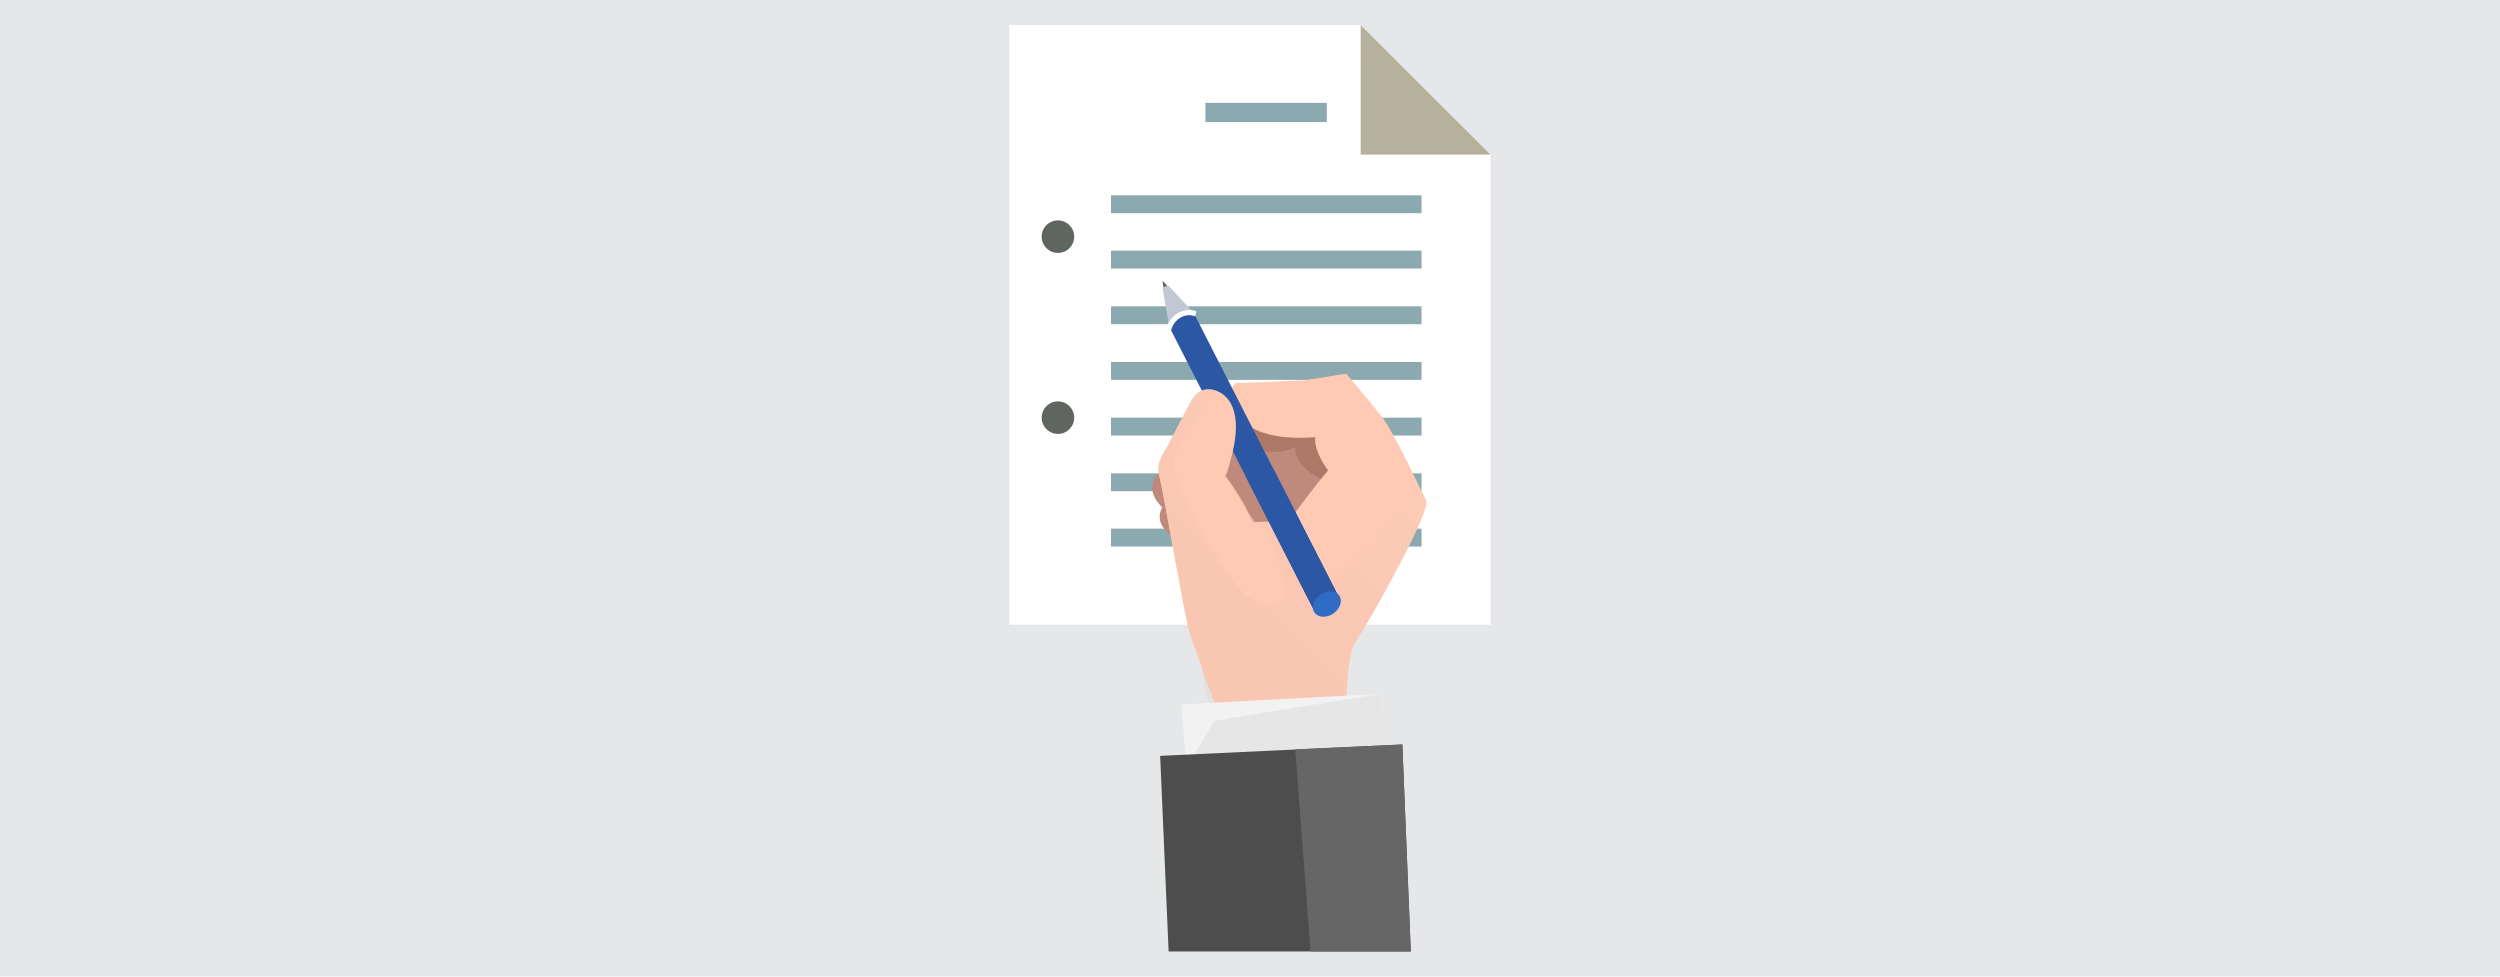 <?xml version="1.0" encoding="utf-8"?>
<!-- Generator: Adobe Illustrator 21.0.0, SVG Export Plug-In . SVG Version: 6.00 Build 0)  -->
<svg version="1.1" id="Layer_1" xmlns="http://www.w3.org/2000/svg" xmlns:xlink="http://www.w3.org/1999/xlink" x="0px" y="0px"
	 viewBox="0 0 768 300" style="enable-background:new 0 0 768 300;" xml:space="preserve">
<style type="text/css">
	.st0{fill:#E6E7E8;}
	.st1{fill:#242333;}
	.st2{fill:#FFB888;}
	.st3{fill:#150C0F;}
	.st4{fill:#FFC197;}
	.st5{fill:#E6E6FF;}
	.st6{fill:#335572;}
	.st7{fill:#1B1D23;}
	.st8{fill:#6A402E;}
	.st9{fill:#454563;}
	.st10{fill:#598253;}
	.st11{fill:#D3A192;}
	.st12{fill:#DDB2A2;}
	.st13{fill:#51915E;}
	.st14{fill:#5E8658;}
	.st15{fill:#364163;}
	.st16{fill:#202C52;}
	.st17{fill:#688D63;}
	.st18{fill:#121119;}
	.st19{fill:#FFE7D7;}
	.st20{fill:#7DAD86;}
	.st21{fill:#1D3322;}
	.st22{fill:#0C2412;}
	.st23{fill:#C18B87;}
	.st24{fill:#7D9E79;}
	.st25{fill:#35756C;}
	.st26{fill:#4B807A;}
	.st27{fill:#3A1A39;}
	.st28{fill:#F7CDAF;}
	.st29{fill:#BF8D84;}
	.st30{fill:#796F89;}
	.st31{fill:#100D14;}
	.st32{fill:#564966;}
	.st33{fill:#625475;}
	.st34{fill:#695C7C;}
	.st35{fill:#2B082A;}
	.st36{fill:#DCFFF3;}
	.st37{fill:#F4B990;}
	.st38{fill:#432342;}
	.st39{fill:#F3CFC1;}
	.st40{fill:#F7CAAB;}
	.st41{fill:#873A00;}
	.st42{fill:#D3F6EA;}
	.st43{fill:#6B5569;}
	.st44{fill:#745F72;}
	.st45{fill:#F2AD86;}
	.st46{fill:#918397;}
	.st47{fill:#C4F3E3;}
	.st48{fill:#7D697B;}
	.st49{fill:#837081;}
	.st50{fill:#6D566A;}
	.st51{fill:#927AA9;}
	.st52{fill:#E2F9F1;}
	.st53{fill:#5C3113;}
	.st54{enable-background:new    ;}
	.st55{fill:#54BDBF;}
	.st56{fill:#740B03;}
	.st57{fill:#94EDEA;}
	.st58{fill:#77D8D8;}
	.st59{fill:#68598E;}
	.st60{fill:#FFCBA1;}
	.st61{fill:#EABA24;}
	.st62{fill:#DEC3F4;}
	.st63{fill:#E8D5F7;}
	.st64{fill:#5E4E87;}
	.st65{fill:#F8F2FD;}
	.st66{fill:#25154A;}
	.st67{fill:#322355;}
	.st68{fill:#40355C;}
	.st69{fill:#756798;}
	.st70{fill:#7B6E9D;}
	.st71{fill:#428F65;}
	.st72{fill:#C0F0FF;}
	.st73{fill:#4B956C;}
	.st74{fill:#469168;}
	.st75{fill:#257749;}
	.st76{fill:#365042;}
	.st77{fill:#3D5648;}
	.st78{fill:#223F2F;}
	.st79{fill:#6AA785;}
	.st80{fill:#D9F6FF;}
	.st81{fill:#4A6254;}
	.st82{fill:#2F4B3C;}
	.st83{fill:#FFC6A9;}
	.st84{fill:#FFDBC9;}
	.st85{fill:#27362D;}
	.st86{fill:#100B0F;}
	.st87{fill:#FFD0B0;}
	.st88{fill:#5D6862;}
	.st89{fill:#C0EDED;}
	.st90{fill:#A0E4E4;}
	.st91{fill:#D7F7FF;}
	.st92{fill:#707BA1;}
	.st93{fill:#6A759D;}
	.st94{fill:#606C96;}
	.st95{fill:#7D87A9;}
	.st96{fill:#45455C;}
	.st97{fill:#3C4357;}
	.st98{fill:#47475D;}
	.st99{fill:#FFCEB5;}
	.st100{fill:#42495C;}
	.st101{fill:#FFDBC8;}
	.st102{fill:#636F99;}
	.st103{fill:#8D95B4;}
	.st104{fill:#CFE8E5;}
	.st105{fill:#F5F6F7;}
	.st106{fill:#FFBF94;}
	.st107{fill:#521C59;}
	.st108{fill:#DFB0A1;}
	.st109{fill:#D69985;}
	.st110{fill:#411249;}
	.st111{fill:#F2BF9C;}
	.st112{fill:#FFE394;}
	.st113{fill:#56205D;}
	.st114{fill:#683870;}
	.st115{fill:#F6D3BB;}
	.st116{fill:#A32914;}
	.st117{fill:#E6FFFC;}
	.st118{fill:#772F2F;}
	.st119{fill:#E8DFDF;}
	.st120{fill:#722828;}
	.st121{fill:#6C6F7A;}
	.st122{fill:#350000;}
	.st123{fill:#593126;}
	.st124{fill:#230000;}
	.st125{fill:#5D81A6;}
	.st126{fill:#34537C;}
	.st127{fill:#EFB68F;}
	.st128{fill:#2A4B6B;}
	.st129{fill:#C7D6E2;}
	.st130{fill:#F3F3F3;}
	.st131{fill:#99C9D6;}
	.st132{fill:#475B73;}
	.st133{fill:#32517A;}
	.st134{fill:#536D90;}
	.st135{fill:#526F9B;}
	.st136{fill:#0F0F11;}
	.st137{fill:#5C8D8B;}
	.st138{fill:#385473;}
	.st139{fill:#AFE3EF;}
	.st140{fill:#7D4534;}
	.st141{fill:#F2AF81;}
	.st142{fill:#BA3900;}
	.st143{fill:#3E5C82;}
	.st144{fill:#3D0606;}
	.st145{fill:#2D0000;}
	.st146{fill:#6A83A9;}
	.st147{fill:#101319;}
	.st148{fill:#151A21;}
	.st149{fill:#4B668A;}
	.st150{fill:#B0E3FF;}
	.st151{fill:#A50C00;}
	.st152{fill:#25601E;}
	.st153{fill:#245E1E;}
	.st154{fill:#C7EEFF;}
	.st155{fill:#F9B28F;}
	.st156{fill:#9FC3CF;}
	.st157{fill:#608F9E;}
	.st158{fill:#E9FFFD;}
	.st159{fill:#F8FFFF;}
	.st160{fill:#FFFFFF;}
	.st161{fill:#421000;}
	.st162{fill:#D1D7E5;}
	.st163{fill:#EAEDF4;}
	.st164{fill:#F3F6FF;}
	.st165{fill:#E2EDED;}
	.st166{fill:#232877;}
	.st167{fill:#E83A28;}
	.st168{fill:#FF7364;}
	.st169{fill:#DCF5F9;}
	.st170{fill:#FF5027;}
	.st171{fill:#232865;}
	.st172{fill:#7A4039;}
	.st173{fill:#232835;}
	.st174{fill:#141926;}
	.st175{fill:#263349;}
	.st176{fill:#30242E;}
	.st177{fill:#EAE4DF;}
	.st178{fill:#22474D;}
	.st179{fill:#316D63;}
	.st180{fill:#49737A;}
	.st181{fill:#151515;}
	.st182{fill:#E9B7A0;}
	.st183{fill:#FBCCBA;}
	.st184{fill:#2F353F;}
	.st185{fill:#290E3A;}
	.st186{fill:#4B3B54;}
	.st187{fill:#BAC6DB;}
	.st188{fill:#3E221A;}
	.st189{fill:#66668A;}
	.st190{fill:#000103;}
	.st191{fill:#3F3E83;}
	.st192{fill:#CED1E0;}
	.st193{fill:#DDDFEC;}
	.st194{fill:#540D0D;}
	.st195{fill:#3D3C82;}
	.st196{fill:#291B1D;}
	.st197{fill:#FFAF78;}
	.st198{fill:#FFDED4;}
	.st199{fill:#F4D2AB;}
	.st200{fill:#300600;}
	.st201{fill:#EFD7B9;}
	.st202{fill:#222327;}
	.st203{fill:#2E0000;}
	.st204{fill:#4F2C22;}
	.st205{fill:#3D0B0B;}
	.st206{fill:#440C0C;}
	.st207{fill:#425E4E;}
	.st208{fill:#EFE8DF;}
	.st209{fill:#3E3E3E;}
	.st210{fill:#05162D;}
	.st211{fill:#2A2A2C;}
	.st212{fill:#B6B19E;}
	.st213{fill:#8DA9B0;}
	.st214{fill:#5F665F;}
	.st215{fill:#BF897B;}
	.st216{fill:#AD7866;}
	.st217{fill:#FFCAB3;}
	.st218{fill:#2C57A5;}
	.st219{opacity:0.14;fill:url(#SVGID_1_);}
	.st220{opacity:0.5;}
	.st221{fill:url(#SVGID_2_);}
	.st222{fill:#306CC4;}
	.st223{fill:#5D5D5D;}
	.st224{fill:#C2C8D3;}
	.st225{opacity:0.3;fill:#C2C8D3;}
	.st226{fill:none;stroke:#FFFFFF;stroke-width:1.584;stroke-linecap:square;stroke-miterlimit:10;}
	.st227{fill:url(#SVGID_3_);}
	.st228{fill:#F2F2F2;}
	.st229{fill:#E6E6E6;}
	.st230{fill:#4D4D4D;}
	.st231{fill:#666666;}
</style>
<rect class="st0" width="768" height="300"/>
<g>
	<g>
		<g>
			<polygon class="st160" points="310.1,7.7 310.1,191.9 457.9,191.9 457.9,47.5 418,7.7 			"/>
			<polygon class="st212" points="457.9,47.5 418,7.7 418,47.5 			"/>
		</g>
		<rect x="370.3" y="31.6" class="st213" width="37.3" height="5.9"/>
		<rect x="341.3" y="60" class="st213" width="95.4" height="5.5"/>
		<rect x="341.3" y="77" class="st213" width="95.4" height="5.5"/>
		<rect x="341.3" y="94.1" class="st213" width="95.4" height="5.5"/>
		<rect x="341.3" y="111.2" class="st213" width="95.4" height="5.5"/>
		<rect x="341.3" y="128.3" class="st213" width="95.4" height="5.5"/>
		<rect x="341.3" y="145.4" class="st213" width="95.4" height="5.5"/>
		<rect x="341.3" y="162.4" class="st213" width="95.4" height="5.5"/>
		<ellipse class="st214" cx="325" cy="72.7" rx="5" ry="5"/>
		<circle class="st214" cx="325" cy="128.3" r="5"/>
	</g>
	<g>
		<g>
			<path class="st215" d="M379.5,138.5l-22.2,17c0,0-4,5.1,3.6,9.7c7.6,4.6,31-2.3,31-2.3l3.9-8.6l-4.2-16.2L379.5,138.5z"/>
			<path class="st215" d="M382.2,132l-26.4,13.6c0,0-5.2,4.6,1.9,10.9c7.1,6.2,32.9,3.5,32.9,3.5l5.7-8.2l-1.4-17.7L382.2,132z"/>
			<path class="st215" d="M371.3,142.3c0,0,11.6,7.3,21,3.9c0,0-1.9,6.2,5.4,11.2c7.3,5,23.1-3.1,23.1-3.1l-16-26.7l-23.8-2.8
				l-7.7,3.4L371.3,142.3z"/>
			<path class="st216" d="M377.2,134.5c0,0,11.7,7.3,20.7,2.9c0,0-0.7,5.1,7.1,9.3c7.8,4.2,22.6-5.5,22.6-5.5l-20-18.6l-23.8,0.1
				l-6.2-2.6L377.2,134.5z"/>
			<g>
				<path class="st217" d="M438.1,153.7c-1.6-3-9.6-20.5-13.7-25.8c-4.1-5.2-10.5-12.7-10.5-12.7l0,0.1c-0.1-0.2-0.2-0.4-0.3-0.4
					c-0.8-0.2-11,1.8-12.7,1.9c-1.7,0-20.6,1.1-21,0.8c0,0-2.3,0.5-1.2,5.7c2.5,11.9,18.7,11.5,25.5,11l-0.2,0.3
					c-0.2,4.6,4,9.9,4,9.9c-5.4,6.4-12,15.5-12,15.5l-11.1,0.4c-2.3-5.4-8.5-14.2-8.5-14.2s0.5-0.4,2.1-7
					c2.9-11.6-0.2-17.1-4.5-18.9c-5.1-2.2-7.4,1.9-8,2.8c-0.8,1.2-6,11.5-7.2,13.8c-1.4,2.7-3.8,5.1-2.6,9.6
					c1.2,4.5,7.5,41.6,9.1,47.2c1.6,5.6,9,25.4,9,25.4l39.1-3.8c0.5-0.8,0.5-14.1,2.7-17.5C422.3,188.2,439.7,156.7,438.1,153.7z"/>
				<path class="st217" d="M413.6,215.2l-0.3,0C412.5,216.6,413.6,215.2,413.6,215.2z"/>
			</g>
			<g>
				<path class="st217" d="M374.3,219c0,0-7.4-19.8-9-25.4c-1.6-5.6-7.9-42.7-9.1-47.2c-1.2-4.5,1.2-6.9,2.6-9.6"/>
				<g>
					<path class="st217" d="M385,160.3l0.4,0l-1.9-3C384.1,158.3,384.6,159.4,385,160.3z"/>
					<path class="st217" d="M413.7,215.2l-0.1-0.2C412.5,216.8,413.7,215.2,413.7,215.2z"/>
					<path class="st217" d="M376.5,146.1l7,11.2C380.8,152.1,376.5,146.1,376.5,146.1z"/>
				</g>
			</g>
			<polygon class="st218" points="411.5,183.8 403.8,187.8 382.5,146 359.2,100.4 359.1,91.7 366.7,96.1 391,143.7 			"/>
			<path class="st217" d="M358.9,136.8c1.2-2.3,6.4-12.6,7.2-13.8c0.6-0.9,2.9-5,8-2.8c4.2,1.9,7.3,7.3,4.5,18.9
				c-1.6,6.6-2.1,7-2.1,7"/>
			
				<linearGradient id="SVGID_1_" gradientUnits="userSpaceOnUse" x1="322.437" y1="52.28" x2="242.548" y2="-82.309" gradientTransform="matrix(-0.965 -0.264 -0.264 0.965 671.146 245.469)">
				<stop  offset="0.274" style="stop-color:#D9BAA6"/>
				<stop  offset="0.435" style="stop-color:#DEC3B1"/>
				<stop  offset="0.716" style="stop-color:#EDDACE"/>
				<stop  offset="1" style="stop-color:#FFF7F2"/>
			</linearGradient>
			<path class="st219" d="M438.2,153.7c-0.5-0.9-0.6-1.8-2.4-4.6c1.9,3.6-24.6,27.8-27.2,31.2c-0.5,0.7-12-20.2-12-20.2
				c-14.9,0-14.9,0-11.2,0.2c3.8,0.2,8.3,13.7,9.3,21.3c0.5,3.7-4.8,4-6.1,3.9c-6.5-0.4-12.2-10.8-14-13.5
				c-2.1-3.1-6.8-10.6-9.3-16.3c-5.1-11.7-7.5-12.1,0.8-24.8c1.6-2.5,7.2-11.1,6.8-11.2c-4.3-1.2-6.3,2.4-6.9,3.2
				c-0.8,1.2-6,11.5-7.2,13.8c-0.9,1.8-2.3,3.5-2.8,5.7c-0.1,0.2-0.1,0.6-0.2,1.2c0,0.1,0,0.1,0,0.2v0l0,0c0,0.4,0,0.8,0.1,1.2
				c0,0,0,0,0,0.1c0,0.2,0.1,0.4,0.1,0.6c0,0,0,0.1,0,0.1c0,0.2,0.1,0.4,0.1,0.6c0,0.1,0,0.2,0.1,0.3c0,0,0,0.1,0,0.1
				c0,0.1,0,0.2,0.1,0.3c0,0,0,0,0,0.1c0,0.1,0.1,0.2,0.1,0.4c0,0.1,0,0.1,0,0.2c0,0.1,0,0.2,0.1,0.2c0,0.1,0,0.1,0,0.2
				c0,0.1,0.1,0.3,0.1,0.4c0,0.1,0,0.2,0.1,0.3c1.1,5.4,3.3,17.8,5.3,28.3c0,0,0,0,0,0c0.6,3.1,1.1,6,1.6,8.6c0,0.1,0,0.1,0,0.2
				c0,0.2,0.1,0.3,0.1,0.5c0,0,0,0.1,0,0.1c0.1,0.3,0.1,0.5,0.2,0.8c0,0.1,0,0.2,0,0.2c0,0.1,0,0.2,0.1,0.3c0,0.1,0,0.2,0.1,0.3
				c0,0.1,0,0.2,0.1,0.3c0,0.1,0,0.2,0.1,0.3c0,0.1,0,0.2,0,0.2c0,0.2,0.1,0.4,0.1,0.5c0,0.1,0,0.1,0,0.2c0,0.1,0.1,0.2,0.1,0.4
				c0,0.1,0,0.1,0,0.2c0,0.1,0.1,0.2,0.1,0.4c0,0,0,0.1,0,0.1c0,0.2,0.1,0.3,0.1,0.5c0,0,0,0.1,0,0.1c0,0.1,0.1,0.2,0.1,0.4
				c0,0,0,0.1,0,0.1c0,0.1,0.1,0.2,0.1,0.3c0,0,0,0.1,0,0.1c0,0.1,0.1,0.3,0.1,0.4c0,0,0,0,0,0c0,0.1,0.1,0.2,0.1,0.3
				c0,0,0,0.1,0,0.1c0,0.1,0,0.2,0.1,0.2c0,0,0,0.1,0,0.1c0,0.1,0,0.2,0.1,0.3c0.1,0.2,0.1,0.4,0.2,0.6c0,0.1,0,0.1,0.1,0.2
				c0,0.1,0.1,0.3,0.1,0.4c0,0.1,0.1,0.1,0.1,0.2c0,0.1,0.1,0.2,0.1,0.4c0,0.1,0.1,0.2,0.1,0.2c0,0.1,0.1,0.2,0.1,0.4
				c0,0.1,0.1,0.2,0.1,0.2c0.1,0.1,0.1,0.2,0.2,0.4c0,0.1,0.1,0.2,0.1,0.3c0.1,0.1,0.1,0.2,0.2,0.4c0,0.1,0.1,0.2,0.1,0.2
				c0.1,0.1,0.1,0.2,0.2,0.4c0,0.1,0.1,0.2,0.1,0.2c0.1,0.1,0.1,0.3,0.2,0.4c0,0.1,0.1,0.1,0.1,0.2c0.1,0.1,0.1,0.3,0.2,0.4
				c0,0.1,0.1,0.1,0.1,0.2c0.1,0.1,0.2,0.3,0.2,0.4c0,0.1,0.1,0.1,0.1,0.2c0.1,0.2,0.2,0.3,0.3,0.5c0,0,0,0,0,0.1
				c0.5,0.8,2,13.1,2.5,13.9c0,0,0,0,0,0c0.1,0.2,0.2,0.4,0.3,0.5c0,0,0,0,0,0c1.6,2.4,2.9,4.2,2.9,4.2l39.1-3.8
				c0.5-0.8,0.5-14.1,2.7-17.5C422.4,188.2,439.8,156.7,438.2,153.7z"/>
			<g>
				<g class="st220">
					
						<linearGradient id="SVGID_2_" gradientUnits="userSpaceOnUse" x1="732.574" y1="-39.55" x2="732.601" y2="-39.55" gradientTransform="matrix(0.965 0.264 -0.264 0.965 -338.69 -30.716)">
						<stop  offset="0.274" style="stop-color:#D9BAA6"/>
						<stop  offset="0.435" style="stop-color:#DEC3B1"/>
						<stop  offset="0.716" style="stop-color:#EDDACE"/>
						<stop  offset="1" style="stop-color:#FFF7F2"/>
					</linearGradient>
					<path class="st221" d="M378.4,124.4L378.4,124.4C378.4,124.4,378.4,124.4,378.4,124.4z"/>
				</g>
				<path class="st217" d="M413.7,215.2l-0.3,0C412.6,216.6,413.7,215.2,413.7,215.2z"/>
			</g>
			<polyline class="st218" points="391,143.7 411.5,183.8 403.8,187.8 382.5,146 			"/>
			
				<ellipse transform="matrix(0.827 -0.562 0.562 0.827 -33.965 261.054)" class="st222" cx="407.7" cy="185.8" rx="4.6" ry="3.5"/>
			<polygon class="st223" points="357.8,90.6 360.1,89.5 357.1,86.2 			"/>
			<path class="st217" d="M413.5,215.2l0.3,0C413.7,215.2,412.6,216.6,413.5,215.2z"/>
			<path class="st224" d="M359.1,87.9l7.6,8.2c0,0,0,0-0.1,0c-3.1-0.8-6.4,1.4-7.4,4.4l-2-11.6c0,0,0-0.5,0.6-0.9
				C358.5,87.8,359.1,87.9,359.1,87.9z"/>
			<path class="st225" d="M365.4,96c-1.1,0-2.1,0.3-3.1,0.8l-4.4-8.7c0.2-0.1,0.5-0.2,0.7-0.2L365.4,96z"/>
			<path class="st226" d="M366.6,96.2c-3.1-0.8-6.4,1.4-7.4,4.4"/>
		</g>
		<polygon class="st228" points="423.8,233.9 364.5,235.9 362.9,216.4 424.5,213.1 		"/>
		<polygon class="st229" points="423.8,233.9 364.5,235.9 373.1,221.4 424.5,213.1 		"/>
		<polygon class="st230" points="433.4,292.3 430.8,228.7 356.4,232.2 359,292.3 		"/>
		<polygon class="st231" points="397.9,230.2 402.6,292.3 433.4,292.3 430.8,228.7 		"/>
	</g>
</g>
</svg>
